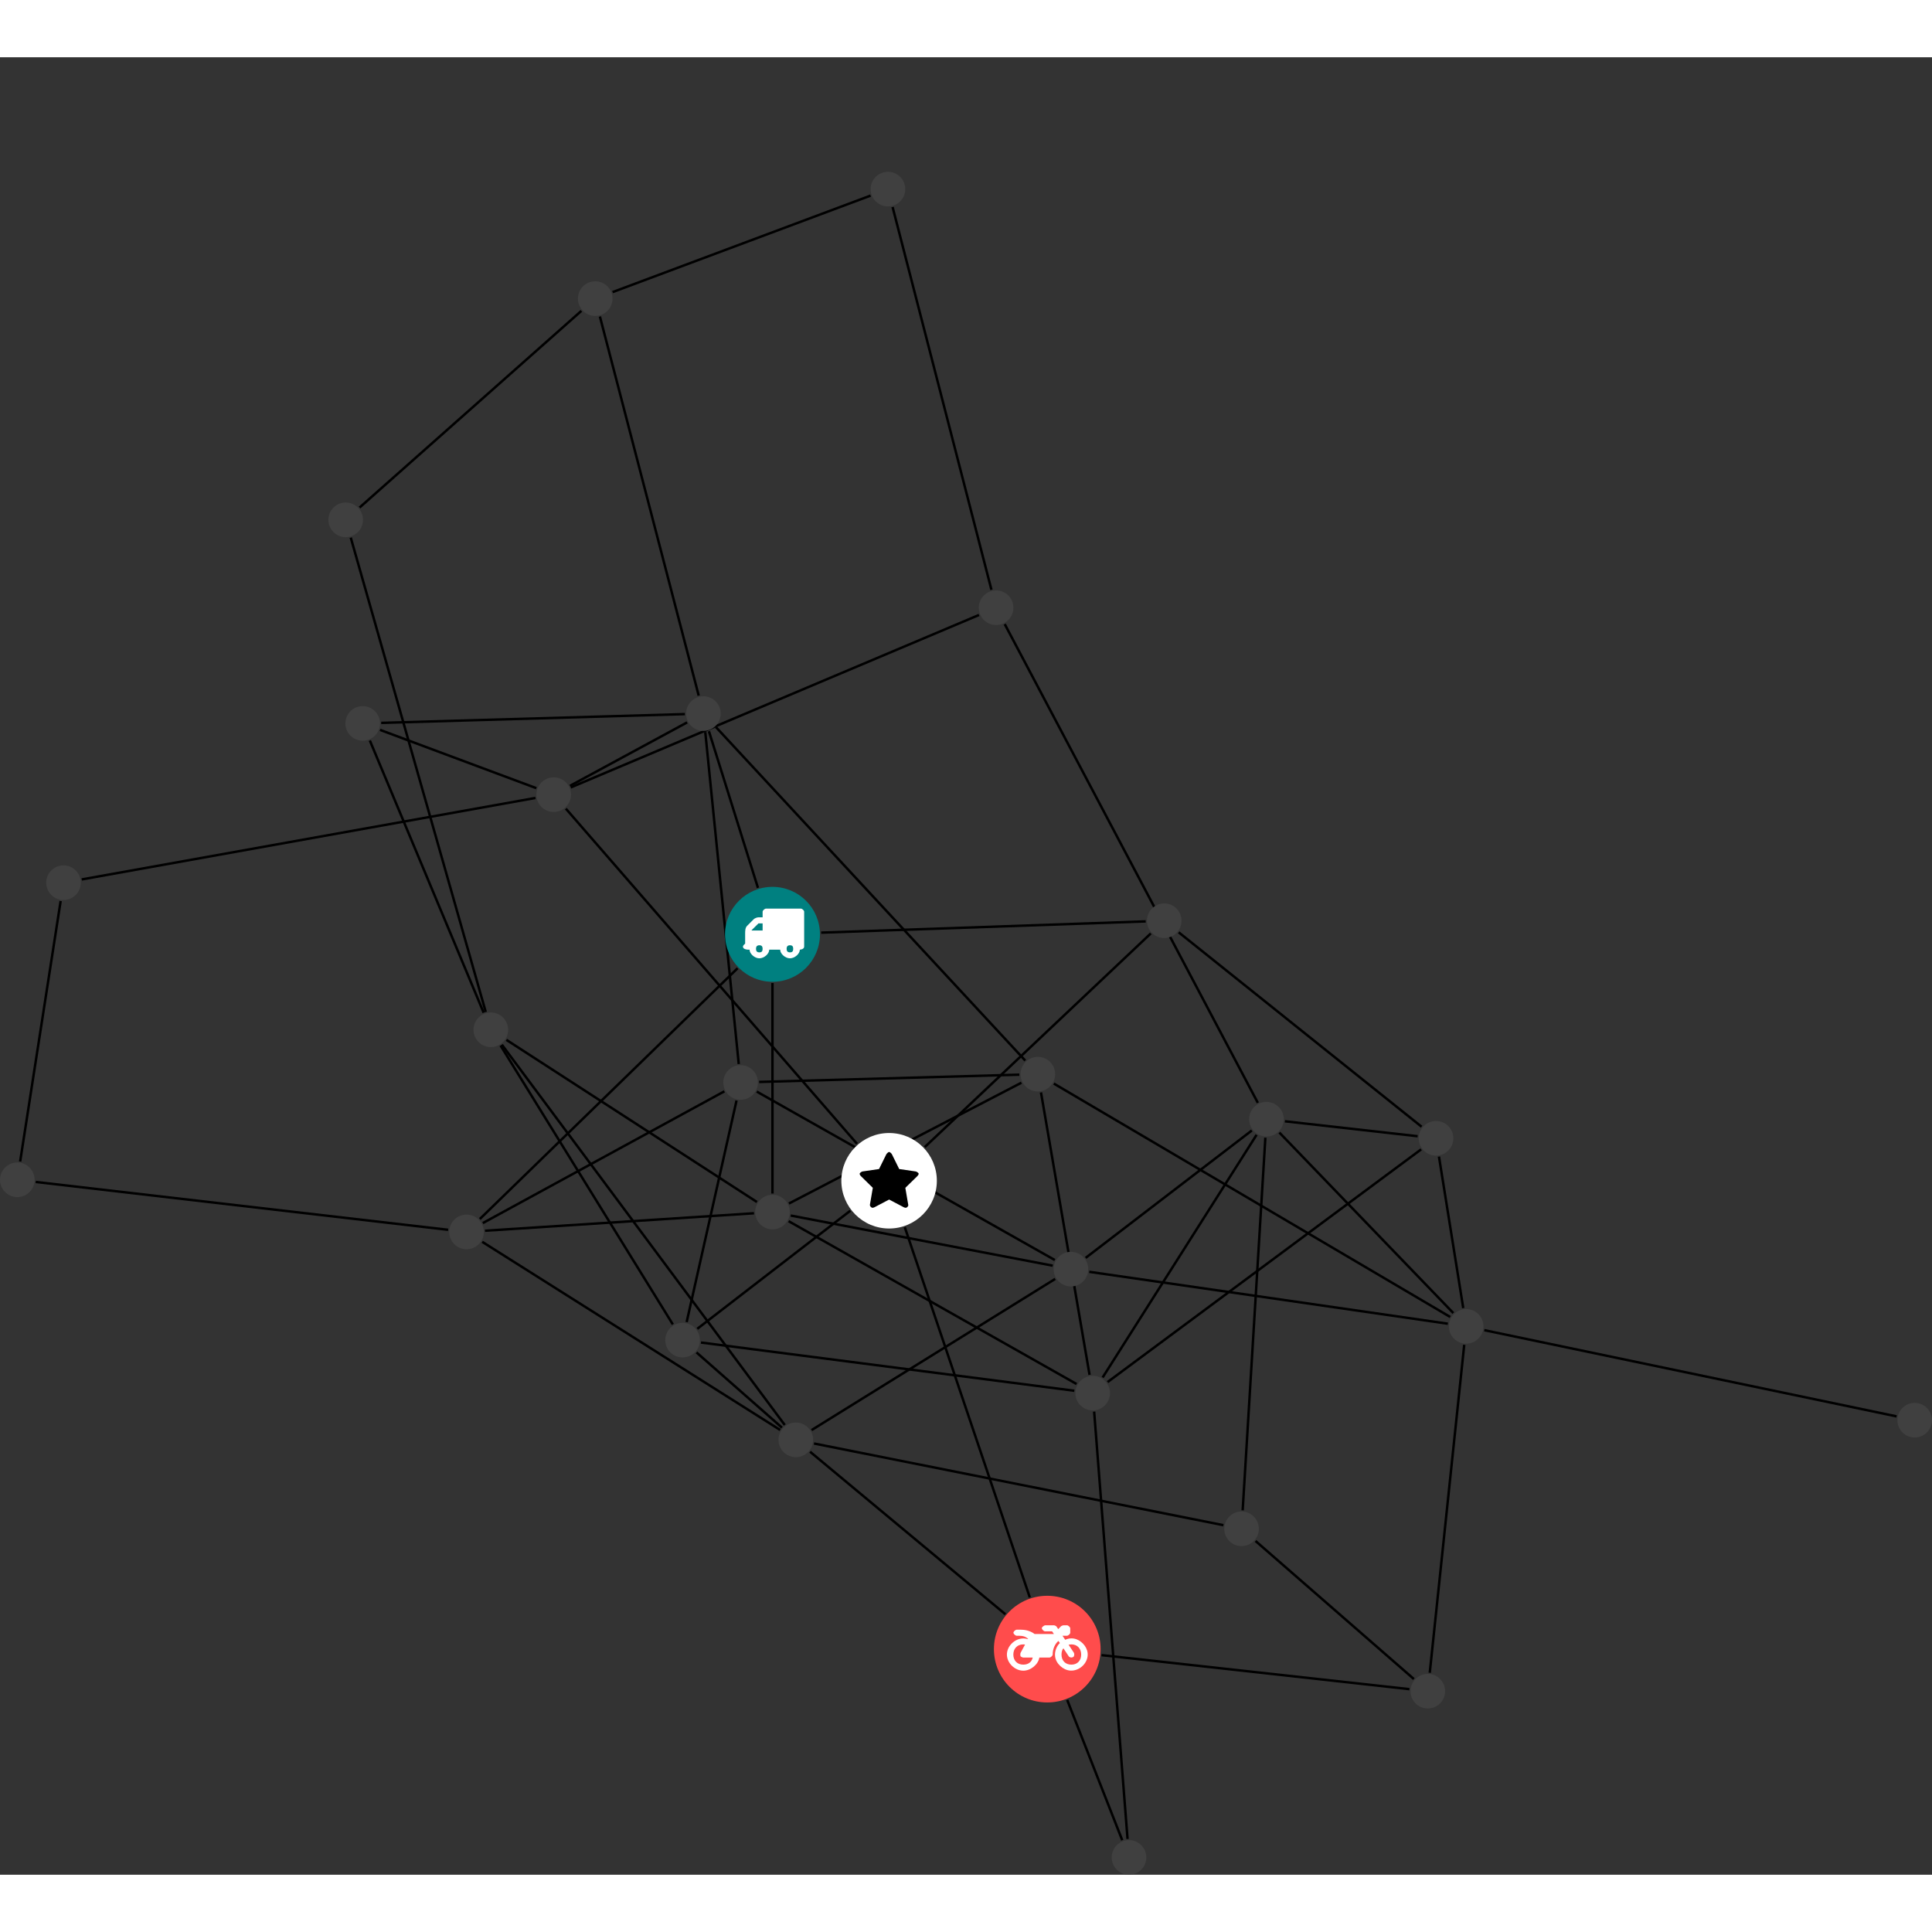 <?xml version="1.0" encoding="UTF-8"?>
<svg xmlns="http://www.w3.org/2000/svg" xmlns:xlink="http://www.w3.org/1999/xlink" width="314.604pt" height="314.604pt" viewBox="0.000 -18.650 314.604 295.954" version="1.1">
<rect x="0.000" y="-18.650" width="314.604" height="295.954" fill="#333333" stroke="none"/>
<defs>
<g>
<symbol overflow="visible" id="glyph0-0">
<path style="stroke:none;" d="M 1.422 -0.75 L 1.422 -7.922 L 3.562 -7.922 L 3.562 -0.891 L 1.422 -0.891 Z M 0.625 0 L 4.531 0 L 4.531 -8.812 L 0.438 -8.812 L 0.438 0 Z M 0.625 0 "/>
</symbol>
<symbol overflow="visible" id="glyph0-1">
<path style="stroke:none;" d="M 3.375 -0.844 C 3.375 -0.453 3.234 -0.266 2.844 -0.266 C 2.469 -0.266 2.297 -0.453 2.297 -0.844 C 2.297 -1.219 2.469 -1.422 2.844 -1.422 C 3.234 -1.422 3.375 -1.219 3.375 -0.844 Z M 1.594 -3.688 L 1.594 -3.859 C 1.594 -3.875 1.578 -3.875 1.594 -3.891 L 2.688 -4.969 C 2.703 -5 2.656 -4.984 2.688 -4.984 L 3.375 -4.984 L 3.375 -3.828 L 1.594 -3.828 Z M 8.359 -0.844 C 8.359 -0.453 8.219 -0.266 7.828 -0.266 C 7.453 -0.266 7.281 -0.453 7.281 -0.844 C 7.281 -1.219 7.453 -1.422 7.828 -1.422 C 8.219 -1.422 8.359 -1.219 8.359 -0.844 Z M 10.141 -6.891 C 10.141 -7.094 9.812 -7.391 9.609 -7.391 L 3.922 -7.391 C 3.719 -7.391 3.375 -7.094 3.375 -6.891 L 3.375 -5.969 L 2.672 -5.969 C 2.469 -5.969 2.078 -5.812 1.938 -5.672 L 0.844 -4.578 C 0.531 -4.266 0.531 -3.734 0.531 -3.328 L 0.531 -1.688 C 0.516 -1.688 0.172 -1.391 0.172 -1.203 C 0.172 -0.781 0.781 -0.703 1.062 -0.703 L 1.25 -0.703 C 1.25 -0.047 2.062 0.703 2.844 0.703 C 3.641 0.703 4.453 -0.047 4.453 -0.703 L 6.234 -0.703 C 6.234 -0.047 7.047 0.703 7.828 0.703 C 8.625 0.703 9.438 -0.047 9.438 -0.703 C 9.547 -0.703 10.141 -0.781 10.141 -1.203 Z M 10.141 -6.891 "/>
</symbol>
<symbol overflow="visible" id="glyph0-2">
<path style="stroke:none;" d="M 12.969 -2.906 C 12.844 -3.984 11.859 -5.016 10.781 -5.219 C 10.234 -5.328 9.703 -5.219 9.328 -5.031 L 8.875 -5.688 L 9.609 -5.688 C 9.812 -5.688 10.141 -5.984 10.141 -6.188 L 10.141 -6.891 C 10.141 -7.094 9.812 -7.391 9.609 -7.391 L 9.047 -7.391 C 8.969 -7.391 8.734 -7.312 8.656 -7.25 L 8.188 -6.766 L 7.891 -7.203 C 7.828 -7.281 7.594 -7.391 7.484 -7.391 L 6.078 -7.391 C 5.906 -7.391 5.547 -7.125 5.516 -6.953 C 5.484 -6.734 5.828 -6.406 6.047 -6.406 L 7.188 -6.406 L 7.484 -5.969 L 4.344 -5.969 C 4.141 -6.125 3.375 -6.672 2.141 -6.672 L 1.422 -6.672 C 1.219 -6.672 0.891 -6.375 0.891 -6.188 C 0.891 -5.984 1.219 -5.688 1.422 -5.688 L 1.781 -5.688 C 2.484 -5.688 2.906 -5.516 3.281 -5.188 L 3.25 -5.141 C 3.078 -5.188 2.797 -5.25 2.5 -5.25 C 1.109 -5.25 -0.172 -4 -0.172 -2.625 C -0.172 -1.25 1.109 0 2.5 0 C 3.75 0 4.953 -1.062 5.109 -2.141 L 6.766 -2.141 C 6.969 -2.141 7.281 -2.438 7.281 -2.625 C 7.281 -3.609 7.688 -4.391 8.219 -4.844 L 8.453 -4.5 C 7.969 -4.062 7.578 -3.203 7.672 -2.359 C 7.781 -1.172 8.969 -0.094 10.141 -0.016 C 11.703 0.094 13.156 -1.344 12.969 -2.906 Z M 2.5 -0.984 C 1.516 -0.984 0.875 -1.641 0.875 -2.625 C 0.875 -3.594 1.516 -4.281 2.5 -4.281 C 2.672 -4.281 2.844 -4.234 2.781 -4.25 L 2.047 -2.891 C 2 -2.781 2 -2.469 2.047 -2.359 C 2.125 -2.25 2.375 -2.141 2.5 -2.141 L 4.031 -2.141 C 3.891 -1.453 3.344 -0.984 2.5 -0.984 Z M 10.328 -0.984 C 9.344 -0.984 8.719 -1.641 8.719 -2.625 C 8.719 -3.109 8.859 -3.469 9.031 -3.641 L 9.906 -2.328 C 9.969 -2.219 10.203 -2.141 10.328 -2.141 C 10.391 -2.141 10.594 -2.188 10.641 -2.234 C 10.812 -2.344 10.844 -2.75 10.734 -2.922 L 9.875 -4.219 C 9.859 -4.219 10.094 -4.281 10.328 -4.281 C 11.297 -4.281 11.922 -3.594 11.922 -2.625 C 11.922 -1.641 11.297 -0.984 10.328 -0.984 Z M 10.328 -0.984 "/>
</symbol>
<symbol overflow="visible" id="glyph0-3">
<path style="stroke:none;" d="M 9.438 -5.078 C 9.438 -5.25 9.078 -5.453 8.938 -5.469 L 6.266 -5.859 L 5.078 -8.266 C 5.031 -8.375 4.75 -8.641 4.625 -8.641 C 4.5 -8.641 4.234 -8.375 4.172 -8.266 L 2.984 -5.859 L 0.312 -5.469 C 0.172 -5.453 -0.172 -5.25 -0.172 -5.078 C -0.172 -4.969 -0.062 -4.781 0.016 -4.719 L 1.969 -2.797 L 1.5 -0.062 C 1.5 -0.016 1.5 0.016 1.5 0.047 C 1.5 0.203 1.75 0.453 1.906 0.453 C 1.984 0.453 2.188 0.406 2.25 0.359 L 4.625 -0.891 L 7 0.359 C 7.062 0.406 7.266 0.453 7.344 0.453 C 7.5 0.453 7.75 0.203 7.75 0.047 C 7.75 0.016 7.75 -0.016 7.734 -0.062 L 7.266 -2.797 L 9.234 -4.719 C 9.297 -4.781 9.438 -4.969 9.438 -5.078 Z M 9.438 -5.078 "/>
</symbol>
</g>
<clipPath id="clip1">
  <path d="M 168 243 L 189 243 L 189 277.305 L 168 277.305 Z M 168 243 "/>
</clipPath>
<clipPath id="clip2">
  <path d="M 172 196 L 190 196 L 190 277.305 L 172 277.305 Z M 172 196 "/>
</clipPath>
<clipPath id="clip3">
  <path d="M 236 182 L 314.605 182 L 314.605 209 L 236 209 Z M 236 182 "/>
</clipPath>
<clipPath id="clip4">
  <path d="M 181 271 L 187 271 L 187 277.305 L 181 277.305 Z M 181 271 "/>
</clipPath>
<clipPath id="clip5">
  <path d="M 308 200 L 314.605 200 L 314.605 207 L 308 207 Z M 308 200 "/>
</clipPath>
</defs>
<g id="surface1">
<path style="fill:none;stroke-width:0.399;stroke-linecap:butt;stroke-linejoin:miter;stroke:rgb(0%,0%,0%);stroke-opacity:1;stroke-miterlimit:10;" d="M -0.001 -7.929 L -0.001 -42.21 " transform="matrix(1,0,0,-1,125.79,124.169)"/>
<path style="fill:none;stroke-width:0.399;stroke-linecap:butt;stroke-linejoin:miter;stroke:rgb(0%,0%,0%);stroke-opacity:1;stroke-miterlimit:10;" d="M -5.685 -5.526 L -47.657 -46.358 " transform="matrix(1,0,0,-1,125.79,124.169)"/>
<path style="fill:none;stroke-width:0.399;stroke-linecap:butt;stroke-linejoin:miter;stroke:rgb(0%,0%,0%);stroke-opacity:1;stroke-miterlimit:10;" d="M 7.925 0.274 L 60.776 2.107 " transform="matrix(1,0,0,-1,125.79,124.169)"/>
<path style="fill:none;stroke-width:0.399;stroke-linecap:butt;stroke-linejoin:miter;stroke:rgb(0%,0%,0%);stroke-opacity:1;stroke-miterlimit:10;" d="M -2.368 7.567 L -10.349 33.067 " transform="matrix(1,0,0,-1,125.79,124.169)"/>
<g clip-path="url(#clip1)" clip-rule="nonzero">
<path style="fill:none;stroke-width:0.399;stroke-linecap:butt;stroke-linejoin:miter;stroke:rgb(0%,0%,0%);stroke-opacity:1;stroke-miterlimit:10;" d="M 56.952 -147.511 L 47.991 -124.671 " transform="matrix(1,0,0,-1,125.79,124.169)"/>
</g>
<g clip-path="url(#clip2)" clip-rule="nonzero">
<path style="fill:none;stroke-width:0.399;stroke-linecap:butt;stroke-linejoin:miter;stroke:rgb(0%,0%,0%);stroke-opacity:1;stroke-miterlimit:10;" d="M 57.819 -147.311 L 52.378 -77.718 " transform="matrix(1,0,0,-1,125.79,124.169)"/>
</g>
<path style="fill:none;stroke-width:0.399;stroke-linecap:butt;stroke-linejoin:miter;stroke:rgb(0%,0%,0%);stroke-opacity:1;stroke-miterlimit:10;" d="M -43.333 -17.183 L -2.532 -43.589 " transform="matrix(1,0,0,-1,125.79,124.169)"/>
<path style="fill:none;stroke-width:0.399;stroke-linecap:butt;stroke-linejoin:miter;stroke:rgb(0%,0%,0%);stroke-opacity:1;stroke-miterlimit:10;" d="M -44.282 -18.112 L -16.227 -63.519 " transform="matrix(1,0,0,-1,125.79,124.169)"/>
<path style="fill:none;stroke-width:0.399;stroke-linecap:butt;stroke-linejoin:miter;stroke:rgb(0%,0%,0%);stroke-opacity:1;stroke-miterlimit:10;" d="M -44.067 -17.968 L 1.999 -79.901 " transform="matrix(1,0,0,-1,125.79,124.169)"/>
<path style="fill:none;stroke-width:0.399;stroke-linecap:butt;stroke-linejoin:miter;stroke:rgb(0%,0%,0%);stroke-opacity:1;stroke-miterlimit:10;" d="M -46.692 -12.643 L -68.673 64.595 " transform="matrix(1,0,0,-1,125.79,124.169)"/>
<path style="fill:none;stroke-width:0.399;stroke-linecap:butt;stroke-linejoin:miter;stroke:rgb(0%,0%,0%);stroke-opacity:1;stroke-miterlimit:10;" d="M -47.032 -12.761 L -65.567 31.56 " transform="matrix(1,0,0,-1,125.79,124.169)"/>
<path style="fill:none;stroke-width:0.399;stroke-linecap:butt;stroke-linejoin:miter;stroke:rgb(0%,0%,0%);stroke-opacity:1;stroke-miterlimit:10;" d="M 41.901 -107.976 L 21.542 -47.686 " transform="matrix(1,0,0,-1,125.79,124.169)"/>
<path style="fill:none;stroke-width:0.399;stroke-linecap:butt;stroke-linejoin:miter;stroke:rgb(0%,0%,0%);stroke-opacity:1;stroke-miterlimit:10;" d="M 37.917 -110.714 L 6.12 -84.253 " transform="matrix(1,0,0,-1,125.79,124.169)"/>
<path style="fill:none;stroke-width:0.399;stroke-linecap:butt;stroke-linejoin:miter;stroke:rgb(0%,0%,0%);stroke-opacity:1;stroke-miterlimit:10;" d="M 53.581 -117.374 L 103.714 -122.917 " transform="matrix(1,0,0,-1,125.79,124.169)"/>
<path style="fill:none;stroke-width:0.399;stroke-linecap:butt;stroke-linejoin:miter;stroke:rgb(0%,0%,0%);stroke-opacity:1;stroke-miterlimit:10;" d="M 108.53 -36.194 L 112.483 -60.862 " transform="matrix(1,0,0,-1,125.79,124.169)"/>
<path style="fill:none;stroke-width:0.399;stroke-linecap:butt;stroke-linejoin:miter;stroke:rgb(0%,0%,0%);stroke-opacity:1;stroke-miterlimit:10;" d="M 105.698 -31.331 L 66.147 0.325 " transform="matrix(1,0,0,-1,125.79,124.169)"/>
<path style="fill:none;stroke-width:0.399;stroke-linecap:butt;stroke-linejoin:miter;stroke:rgb(0%,0%,0%);stroke-opacity:1;stroke-miterlimit:10;" d="M 105.054 -32.878 L 83.444 -30.444 " transform="matrix(1,0,0,-1,125.79,124.169)"/>
<path style="fill:none;stroke-width:0.399;stroke-linecap:butt;stroke-linejoin:miter;stroke:rgb(0%,0%,0%);stroke-opacity:1;stroke-miterlimit:10;" d="M 105.628 -35.015 L 54.565 -72.909 " transform="matrix(1,0,0,-1,125.79,124.169)"/>
<path style="fill:none;stroke-width:0.399;stroke-linecap:butt;stroke-linejoin:miter;stroke:rgb(0%,0%,0%);stroke-opacity:1;stroke-miterlimit:10;" d="M 40.534 -24.163 L 2.679 -43.835 " transform="matrix(1,0,0,-1,125.79,124.169)"/>
<path style="fill:none;stroke-width:0.399;stroke-linecap:butt;stroke-linejoin:miter;stroke:rgb(0%,0%,0%);stroke-opacity:1;stroke-miterlimit:10;" d="M 40.194 -22.854 L -2.173 -24.038 " transform="matrix(1,0,0,-1,125.79,124.169)"/>
<path style="fill:none;stroke-width:0.399;stroke-linecap:butt;stroke-linejoin:miter;stroke:rgb(0%,0%,0%);stroke-opacity:1;stroke-miterlimit:10;" d="M 45.812 -24.304 L 110.362 -62.311 " transform="matrix(1,0,0,-1,125.79,124.169)"/>
<path style="fill:none;stroke-width:0.399;stroke-linecap:butt;stroke-linejoin:miter;stroke:rgb(0%,0%,0%);stroke-opacity:1;stroke-miterlimit:10;" d="M 41.159 -20.558 L -9.2 33.735 " transform="matrix(1,0,0,-1,125.79,124.169)"/>
<path style="fill:none;stroke-width:0.399;stroke-linecap:butt;stroke-linejoin:miter;stroke:rgb(0%,0%,0%);stroke-opacity:1;stroke-miterlimit:10;" d="M 43.722 -25.745 L 51.632 -71.733 " transform="matrix(1,0,0,-1,125.79,124.169)"/>
<path style="fill:none;stroke-width:0.399;stroke-linecap:butt;stroke-linejoin:miter;stroke:rgb(0%,0%,0%);stroke-opacity:1;stroke-miterlimit:10;" d="M 2.964 -45.792 L 45.636 -53.956 " transform="matrix(1,0,0,-1,125.79,124.169)"/>
<path style="fill:none;stroke-width:0.399;stroke-linecap:butt;stroke-linejoin:miter;stroke:rgb(0%,0%,0%);stroke-opacity:1;stroke-miterlimit:10;" d="M -3.013 -45.421 L -46.81 -48.265 " transform="matrix(1,0,0,-1,125.79,124.169)"/>
<path style="fill:none;stroke-width:0.399;stroke-linecap:butt;stroke-linejoin:miter;stroke:rgb(0%,0%,0%);stroke-opacity:1;stroke-miterlimit:10;" d="M 2.628 -46.71 L 49.515 -73.226 " transform="matrix(1,0,0,-1,125.79,124.169)"/>
<path style="fill:none;stroke-width:0.399;stroke-linecap:butt;stroke-linejoin:miter;stroke:rgb(0%,0%,0%);stroke-opacity:1;stroke-miterlimit:10;" d="M 12.679 -45.003 L -12.251 -64.241 " transform="matrix(1,0,0,-1,125.79,124.169)"/>
<path style="fill:none;stroke-width:0.399;stroke-linecap:butt;stroke-linejoin:miter;stroke:rgb(0%,0%,0%);stroke-opacity:1;stroke-miterlimit:10;" d="M 13.761 -34.108 L -33.649 20.466 " transform="matrix(1,0,0,-1,125.79,124.169)"/>
<path style="fill:none;stroke-width:0.399;stroke-linecap:butt;stroke-linejoin:miter;stroke:rgb(0%,0%,0%);stroke-opacity:1;stroke-miterlimit:10;" d="M 24.788 -34.651 L 61.601 0.142 " transform="matrix(1,0,0,-1,125.79,124.169)"/>
<path style="fill:none;stroke-width:0.399;stroke-linecap:butt;stroke-linejoin:miter;stroke:rgb(0%,0%,0%);stroke-opacity:1;stroke-miterlimit:10;" d="M 33.632 52.005 L -32.849 23.919 " transform="matrix(1,0,0,-1,125.79,124.169)"/>
<path style="fill:none;stroke-width:0.399;stroke-linecap:butt;stroke-linejoin:miter;stroke:rgb(0%,0%,0%);stroke-opacity:1;stroke-miterlimit:10;" d="M 35.655 56.103 L 19.558 118.431 " transform="matrix(1,0,0,-1,125.79,124.169)"/>
<path style="fill:none;stroke-width:0.399;stroke-linecap:butt;stroke-linejoin:miter;stroke:rgb(0%,0%,0%);stroke-opacity:1;stroke-miterlimit:10;" d="M 37.819 50.513 L 79.034 -27.44 " transform="matrix(1,0,0,-1,125.79,124.169)"/>
<path style="fill:none;stroke-width:0.399;stroke-linecap:butt;stroke-linejoin:miter;stroke:rgb(0%,0%,0%);stroke-opacity:1;stroke-miterlimit:10;" d="M -12.376 -68.081 L 1.538 -80.327 " transform="matrix(1,0,0,-1,125.79,124.169)"/>
<path style="fill:none;stroke-width:0.399;stroke-linecap:butt;stroke-linejoin:miter;stroke:rgb(0%,0%,0%);stroke-opacity:1;stroke-miterlimit:10;" d="M -13.977 -63.14 L -5.853 -27.065 " transform="matrix(1,0,0,-1,125.79,124.169)"/>
<path style="fill:none;stroke-width:0.399;stroke-linecap:butt;stroke-linejoin:miter;stroke:rgb(0%,0%,0%);stroke-opacity:1;stroke-miterlimit:10;" d="M -11.645 -66.472 L 49.151 -74.323 " transform="matrix(1,0,0,-1,125.79,124.169)"/>
<path style="fill:none;stroke-width:0.399;stroke-linecap:butt;stroke-linejoin:miter;stroke:rgb(0%,0%,0%);stroke-opacity:1;stroke-miterlimit:10;" d="M 6.761 -82.913 L 73.425 -96.214 " transform="matrix(1,0,0,-1,125.79,124.169)"/>
<path style="fill:none;stroke-width:0.399;stroke-linecap:butt;stroke-linejoin:miter;stroke:rgb(0%,0%,0%);stroke-opacity:1;stroke-miterlimit:10;" d="M 6.366 -80.729 L 46.034 -56.112 " transform="matrix(1,0,0,-1,125.79,124.169)"/>
<path style="fill:none;stroke-width:0.399;stroke-linecap:butt;stroke-linejoin:miter;stroke:rgb(0%,0%,0%);stroke-opacity:1;stroke-miterlimit:10;" d="M 1.249 -80.71 L -47.267 -50.073 " transform="matrix(1,0,0,-1,125.79,124.169)"/>
<path style="fill:none;stroke-width:0.399;stroke-linecap:butt;stroke-linejoin:miter;stroke:rgb(0%,0%,0%);stroke-opacity:1;stroke-miterlimit:10;" d="M 78.659 -98.788 L 104.44 -121.265 " transform="matrix(1,0,0,-1,125.79,124.169)"/>
<path style="fill:none;stroke-width:0.399;stroke-linecap:butt;stroke-linejoin:miter;stroke:rgb(0%,0%,0%);stroke-opacity:1;stroke-miterlimit:10;" d="M 76.565 -93.792 L 80.261 -33.12 " transform="matrix(1,0,0,-1,125.79,124.169)"/>
<path style="fill:none;stroke-width:0.399;stroke-linecap:butt;stroke-linejoin:miter;stroke:rgb(0%,0%,0%);stroke-opacity:1;stroke-miterlimit:10;" d="M -26.036 104.579 L 15.976 120.294 " transform="matrix(1,0,0,-1,125.79,124.169)"/>
<path style="fill:none;stroke-width:0.399;stroke-linecap:butt;stroke-linejoin:miter;stroke:rgb(0%,0%,0%);stroke-opacity:1;stroke-miterlimit:10;" d="M -28.102 100.599 L -12.013 38.868 " transform="matrix(1,0,0,-1,125.79,124.169)"/>
<path style="fill:none;stroke-width:0.399;stroke-linecap:butt;stroke-linejoin:miter;stroke:rgb(0%,0%,0%);stroke-opacity:1;stroke-miterlimit:10;" d="M -31.122 101.521 L -67.239 69.497 " transform="matrix(1,0,0,-1,125.79,124.169)"/>
<path style="fill:none;stroke-width:0.399;stroke-linecap:butt;stroke-linejoin:miter;stroke:rgb(0%,0%,0%);stroke-opacity:1;stroke-miterlimit:10;" d="M 107.03 -120.245 L 112.644 -66.843 " transform="matrix(1,0,0,-1,125.79,124.169)"/>
<path style="fill:none;stroke-width:0.399;stroke-linecap:butt;stroke-linejoin:miter;stroke:rgb(0%,0%,0%);stroke-opacity:1;stroke-miterlimit:10;" d="M -38.599 22.208 L -112.481 8.939 " transform="matrix(1,0,0,-1,125.79,124.169)"/>
<path style="fill:none;stroke-width:0.399;stroke-linecap:butt;stroke-linejoin:miter;stroke:rgb(0%,0%,0%);stroke-opacity:1;stroke-miterlimit:10;" d="M -32.974 24.181 L -13.903 34.509 " transform="matrix(1,0,0,-1,125.79,124.169)"/>
<path style="fill:none;stroke-width:0.399;stroke-linecap:butt;stroke-linejoin:miter;stroke:rgb(0%,0%,0%);stroke-opacity:1;stroke-miterlimit:10;" d="M -38.454 23.798 L -63.903 33.29 " transform="matrix(1,0,0,-1,125.79,124.169)"/>
<path style="fill:none;stroke-width:0.399;stroke-linecap:butt;stroke-linejoin:miter;stroke:rgb(0%,0%,0%);stroke-opacity:1;stroke-miterlimit:10;" d="M 45.972 -53.038 L -2.56 -25.608 " transform="matrix(1,0,0,-1,125.79,124.169)"/>
<path style="fill:none;stroke-width:0.399;stroke-linecap:butt;stroke-linejoin:miter;stroke:rgb(0%,0%,0%);stroke-opacity:1;stroke-miterlimit:10;" d="M 51.585 -54.956 L 109.976 -63.409 " transform="matrix(1,0,0,-1,125.79,124.169)"/>
<path style="fill:none;stroke-width:0.399;stroke-linecap:butt;stroke-linejoin:miter;stroke:rgb(0%,0%,0%);stroke-opacity:1;stroke-miterlimit:10;" d="M 50.995 -52.686 L 78.05 -31.944 " transform="matrix(1,0,0,-1,125.79,124.169)"/>
<path style="fill:none;stroke-width:0.399;stroke-linecap:butt;stroke-linejoin:miter;stroke:rgb(0%,0%,0%);stroke-opacity:1;stroke-miterlimit:10;" d="M -119.978 -40.323 L -52.817 -48.116 " transform="matrix(1,0,0,-1,125.79,124.169)"/>
<path style="fill:none;stroke-width:0.399;stroke-linecap:butt;stroke-linejoin:miter;stroke:rgb(0%,0%,0%);stroke-opacity:1;stroke-miterlimit:10;" d="M -122.509 -36.995 L -115.915 5.423 " transform="matrix(1,0,0,-1,125.79,124.169)"/>
<path style="fill:none;stroke-width:0.399;stroke-linecap:butt;stroke-linejoin:miter;stroke:rgb(0%,0%,0%);stroke-opacity:1;stroke-miterlimit:10;" d="M -47.169 -47.019 L -7.837 -25.565 " transform="matrix(1,0,0,-1,125.79,124.169)"/>
<path style="fill:none;stroke-width:0.399;stroke-linecap:butt;stroke-linejoin:miter;stroke:rgb(0%,0%,0%);stroke-opacity:1;stroke-miterlimit:10;" d="M -5.493 -21.12 L -10.946 32.942 " transform="matrix(1,0,0,-1,125.79,124.169)"/>
<path style="fill:none;stroke-width:0.399;stroke-linecap:butt;stroke-linejoin:miter;stroke:rgb(0%,0%,0%);stroke-opacity:1;stroke-miterlimit:10;" d="M 110.866 -61.671 L 82.538 -32.28 " transform="matrix(1,0,0,-1,125.79,124.169)"/>
<g clip-path="url(#clip3)" clip-rule="nonzero">
<path style="fill:none;stroke-width:0.399;stroke-linecap:butt;stroke-linejoin:miter;stroke:rgb(0%,0%,0%);stroke-opacity:1;stroke-miterlimit:10;" d="M 115.913 -64.46 L 183.046 -78.499 " transform="matrix(1,0,0,-1,125.79,124.169)"/>
</g>
<path style="fill:none;stroke-width:0.399;stroke-linecap:butt;stroke-linejoin:miter;stroke:rgb(0%,0%,0%);stroke-opacity:1;stroke-miterlimit:10;" d="M 78.827 -32.655 L 53.761 -72.159 " transform="matrix(1,0,0,-1,125.79,124.169)"/>
<path style="fill:none;stroke-width:0.399;stroke-linecap:butt;stroke-linejoin:miter;stroke:rgb(0%,0%,0%);stroke-opacity:1;stroke-miterlimit:10;" d="M -14.267 35.86 L -63.716 34.431 " transform="matrix(1,0,0,-1,125.79,124.169)"/>
<path style=" stroke:none;fill-rule:nonzero;fill:rgb(0%,50%,50%);fill-opacity:1;" d="M 133.52 124.168 C 133.52 119.902 130.059 116.441 125.789 116.441 C 121.523 116.441 118.062 119.902 118.062 124.168 C 118.062 128.438 121.523 131.898 125.789 131.898 C 130.059 131.898 133.52 128.438 133.52 124.168 Z M 133.52 124.168 "/>
<g style="fill:rgb(100%,100%,100%);fill-opacity:1;">
  <use xlink:href="#glyph0-1" x="120.808" y="127.372"/>
</g>
<g clip-path="url(#clip4)" clip-rule="nonzero">
<path style=" stroke:none;fill-rule:nonzero;fill:rgb(25%,25%,25%);fill-opacity:1;" d="M 186.66 274.484 C 186.66 272.93 185.398 271.668 183.844 271.668 C 182.289 271.668 181.027 272.93 181.027 274.484 C 181.027 276.043 182.289 277.305 183.844 277.305 C 185.398 277.305 186.66 276.043 186.66 274.484 Z M 186.66 274.484 "/>
</g>
<path style=" stroke:none;fill-rule:nonzero;fill:rgb(25%,25%,25%);fill-opacity:1;" d="M 82.742 139.715 C 82.742 138.156 81.48 136.895 79.922 136.895 C 78.367 136.895 77.105 138.156 77.105 139.715 C 77.105 141.27 78.367 142.531 79.922 142.531 C 81.48 142.531 82.742 141.27 82.742 139.715 Z M 82.742 139.715 "/>
<path style=" stroke:none;fill-rule:nonzero;fill:rgb(100%,29.999%,29.999%);fill-opacity:1;" d="M 179.223 240.562 C 179.223 235.766 175.332 231.879 170.535 231.879 C 165.738 231.879 161.848 235.766 161.848 240.562 C 161.848 245.363 165.738 249.25 170.535 249.25 C 175.332 249.25 179.223 245.363 179.223 240.562 Z M 179.223 240.562 "/>
<g style="fill:rgb(100%,100%,100%);fill-opacity:1;">
  <use xlink:href="#glyph0-2" x="164.135" y="244.076"/>
</g>
<path style=" stroke:none;fill-rule:nonzero;fill:rgb(25%,25%,25%);fill-opacity:1;" d="M 236.66 157.387 C 236.66 155.828 235.398 154.566 233.84 154.566 C 232.285 154.566 231.023 155.828 231.023 157.387 C 231.023 158.941 232.285 160.203 233.84 160.203 C 235.398 160.203 236.66 158.941 236.66 157.387 Z M 236.66 157.387 "/>
<path style=" stroke:none;fill-rule:nonzero;fill:rgb(25%,25%,25%);fill-opacity:1;" d="M 171.82 146.941 C 171.82 145.383 170.559 144.121 169 144.121 C 167.445 144.121 166.184 145.383 166.184 146.941 C 166.184 148.496 167.445 149.758 169 149.758 C 170.559 149.758 171.82 148.496 171.82 146.941 Z M 171.82 146.941 "/>
<path style=" stroke:none;fill-rule:nonzero;fill:rgb(25%,25%,25%);fill-opacity:1;" d="M 128.609 169.395 C 128.609 167.836 127.348 166.574 125.789 166.574 C 124.234 166.574 122.973 167.836 122.973 169.395 C 122.973 170.949 124.234 172.211 125.789 172.211 C 127.348 172.211 128.609 170.949 128.609 169.395 Z M 128.609 169.395 "/>
<path style=" stroke:none;fill-rule:nonzero;fill:rgb(100%,100%,100%);fill-opacity:1;" d="M 152.555 164.297 C 152.555 160.004 149.074 156.523 144.781 156.523 C 140.484 156.523 137.004 160.004 137.004 164.297 C 137.004 168.594 140.484 172.074 144.781 172.074 C 149.074 172.074 152.555 168.594 152.555 164.297 Z M 152.555 164.297 "/>
<g style="fill:rgb(0%,0%,0%);fill-opacity:1;">
  <use xlink:href="#glyph0-3" x="140.158" y="168.248"/>
</g>
<path style=" stroke:none;fill-rule:nonzero;fill:rgb(25%,25%,25%);fill-opacity:1;" d="M 165.02 70.988 C 165.02 69.43 163.758 68.172 162.199 68.172 C 160.645 68.172 159.383 69.43 159.383 70.988 C 159.383 72.543 160.645 73.805 162.199 73.805 C 163.758 73.805 165.02 72.543 165.02 70.988 Z M 165.02 70.988 "/>
<path style=" stroke:none;fill-rule:nonzero;fill:rgb(25%,25%,25%);fill-opacity:1;" d="M 113.969 190.254 C 113.969 188.695 112.707 187.434 111.148 187.434 C 109.594 187.434 108.332 188.695 108.332 190.254 C 108.332 191.809 109.594 193.07 111.148 193.07 C 112.707 193.07 113.969 191.809 113.969 190.254 Z M 113.969 190.254 "/>
<path style=" stroke:none;fill-rule:nonzero;fill:rgb(25%,25%,25%);fill-opacity:1;" d="M 132.41 206.488 C 132.41 204.934 131.148 203.672 129.59 203.672 C 128.035 203.672 126.773 204.934 126.773 206.488 C 126.773 208.047 128.035 209.309 129.59 209.309 C 131.148 209.309 132.41 208.047 132.41 206.488 Z M 132.41 206.488 "/>
<path style=" stroke:none;fill-rule:nonzero;fill:rgb(25%,25%,25%);fill-opacity:1;" d="M 204.988 220.973 C 204.988 219.414 203.727 218.152 202.172 218.152 C 200.617 218.152 199.355 219.414 199.355 220.973 C 199.355 222.527 200.617 223.789 202.172 223.789 C 203.727 223.789 204.988 222.527 204.988 220.973 Z M 204.988 220.973 "/>
<path style=" stroke:none;fill-rule:nonzero;fill:rgb(25%,25%,25%);fill-opacity:1;" d="M 99.742 20.648 C 99.742 19.094 98.48 17.832 96.926 17.832 C 95.371 17.832 94.109 19.094 94.109 20.648 C 94.109 22.207 95.371 23.469 96.926 23.469 C 98.48 23.469 99.742 22.207 99.742 20.648 Z M 99.742 20.648 "/>
<path style=" stroke:none;fill-rule:nonzero;fill:rgb(25%,25%,25%);fill-opacity:1;" d="M 235.32 247.414 C 235.32 245.859 234.059 244.598 232.504 244.598 C 230.945 244.598 229.684 245.859 229.684 247.414 C 229.684 248.969 230.945 250.23 232.504 250.23 C 234.059 250.23 235.32 248.969 235.32 247.414 Z M 235.32 247.414 "/>
<path style=" stroke:none;fill-rule:nonzero;fill:rgb(25%,25%,25%);fill-opacity:1;" d="M 92.98 101.426 C 92.98 99.871 91.719 98.609 90.16 98.609 C 88.605 98.609 87.344 99.871 87.344 101.426 C 87.344 102.98 88.605 104.242 90.16 104.242 C 91.719 104.242 92.98 102.98 92.98 101.426 Z M 92.98 101.426 "/>
<path style=" stroke:none;fill-rule:nonzero;fill:rgb(25%,25%,25%);fill-opacity:1;" d="M 177.207 178.691 C 177.207 177.133 175.945 175.871 174.387 175.871 C 172.832 175.871 171.57 177.133 171.57 178.691 C 171.57 180.246 172.832 181.508 174.387 181.508 C 175.945 181.508 177.207 180.246 177.207 178.691 Z M 177.207 178.691 "/>
<path style=" stroke:none;fill-rule:nonzero;fill:rgb(25%,25%,25%);fill-opacity:1;" d="M 5.637 164.145 C 5.637 162.586 4.375 161.324 2.816 161.324 C 1.262 161.324 0 162.586 0 164.145 C 0 165.699 1.262 166.961 2.816 166.961 C 4.375 166.961 5.637 165.699 5.637 164.145 Z M 5.637 164.145 "/>
<path style=" stroke:none;fill-rule:nonzero;fill:rgb(25%,25%,25%);fill-opacity:1;" d="M 78.789 172.629 C 78.789 171.074 77.527 169.812 75.969 169.812 C 74.414 169.812 73.152 171.074 73.152 172.629 C 73.152 174.188 74.414 175.449 75.969 175.449 C 77.527 175.449 78.789 174.188 78.789 172.629 Z M 78.789 172.629 "/>
<path style=" stroke:none;fill-rule:nonzero;fill:rgb(25%,25%,25%);fill-opacity:1;" d="M 13.156 115.762 C 13.156 114.207 11.895 112.945 10.34 112.945 C 8.785 112.945 7.523 114.207 7.523 115.762 C 7.523 117.32 8.785 118.582 10.34 118.582 C 11.895 118.582 13.156 117.32 13.156 115.762 Z M 13.156 115.762 "/>
<path style=" stroke:none;fill-rule:nonzero;fill:rgb(25%,25%,25%);fill-opacity:1;" d="M 147.41 2.816 C 147.41 1.262 146.148 0 144.594 0 C 143.035 0 141.773 1.262 141.773 2.816 C 141.773 4.375 143.035 5.637 144.594 5.637 C 146.148 5.637 147.41 4.375 147.41 2.816 Z M 147.41 2.816 "/>
<path style=" stroke:none;fill-rule:nonzero;fill:rgb(25%,25%,25%);fill-opacity:1;" d="M 123.418 148.289 C 123.418 146.734 122.156 145.473 120.602 145.473 C 119.043 145.473 117.781 146.734 117.781 148.289 C 117.781 149.848 119.043 151.109 120.602 151.109 C 122.156 151.109 123.418 149.848 123.418 148.289 Z M 123.418 148.289 "/>
<path style=" stroke:none;fill-rule:nonzero;fill:rgb(25%,25%,25%);fill-opacity:1;" d="M 241.566 188.012 C 241.566 186.453 240.305 185.191 238.75 185.191 C 237.191 185.191 235.93 186.453 235.93 188.012 C 235.93 189.566 237.191 190.828 238.75 190.828 C 240.305 190.828 241.566 189.566 241.566 188.012 Z M 241.566 188.012 "/>
<path style=" stroke:none;fill-rule:nonzero;fill:rgb(25%,25%,25%);fill-opacity:1;" d="M 192.398 121.957 C 192.398 120.398 191.137 119.137 189.582 119.137 C 188.027 119.137 186.766 120.398 186.766 121.957 C 186.766 123.512 188.027 124.773 189.582 124.773 C 191.137 124.773 192.398 123.512 192.398 121.957 Z M 192.398 121.957 "/>
<path style=" stroke:none;fill-rule:nonzero;fill:rgb(25%,25%,25%);fill-opacity:1;" d="M 209.051 154.277 C 209.051 152.719 207.789 151.457 206.234 151.457 C 204.676 151.457 203.414 152.719 203.414 154.277 C 203.414 155.832 204.676 157.094 206.234 157.094 C 207.789 157.094 209.051 155.832 209.051 154.277 Z M 209.051 154.277 "/>
<path style=" stroke:none;fill-rule:nonzero;fill:rgb(25%,25%,25%);fill-opacity:1;" d="M 117.359 88.223 C 117.359 86.668 116.098 85.406 114.539 85.406 C 112.984 85.406 111.723 86.668 111.723 88.223 C 111.723 89.781 112.984 91.043 114.539 91.043 C 116.098 91.043 117.359 89.781 117.359 88.223 Z M 117.359 88.223 "/>
<path style=" stroke:none;fill-rule:nonzero;fill:rgb(25%,25%,25%);fill-opacity:1;" d="M 180.75 198.879 C 180.75 197.32 179.488 196.059 177.934 196.059 C 176.375 196.059 175.113 197.32 175.113 198.879 C 175.113 200.434 176.375 201.695 177.934 201.695 C 179.488 201.695 180.75 200.434 180.75 198.879 Z M 180.75 198.879 "/>
<path style=" stroke:none;fill-rule:nonzero;fill:rgb(25%,25%,25%);fill-opacity:1;" d="M 59.109 56.672 C 59.109 55.117 57.848 53.855 56.293 53.855 C 54.734 53.855 53.473 55.117 53.473 56.672 C 53.473 58.23 54.734 59.492 56.293 59.492 C 57.848 59.492 59.109 58.23 59.109 56.672 Z M 59.109 56.672 "/>
<g clip-path="url(#clip5)" clip-rule="nonzero">
<path style=" stroke:none;fill-rule:nonzero;fill:rgb(25%,25%,25%);fill-opacity:1;" d="M 314.605 203.285 C 314.605 201.73 313.344 200.469 311.785 200.469 C 310.23 200.469 308.969 201.73 308.969 203.285 C 308.969 204.844 310.23 206.105 311.785 206.105 C 313.344 206.105 314.605 204.844 314.605 203.285 Z M 314.605 203.285 "/>
</g>
<path style=" stroke:none;fill-rule:nonzero;fill:rgb(25%,25%,25%);fill-opacity:1;" d="M 61.879 89.824 C 61.879 88.27 60.617 87.008 59.059 87.008 C 57.504 87.008 56.242 88.27 56.242 89.824 C 56.242 91.379 57.504 92.641 59.059 92.641 C 60.617 92.641 61.879 91.379 61.879 89.824 Z M 61.879 89.824 "/>
</g>
</svg>
